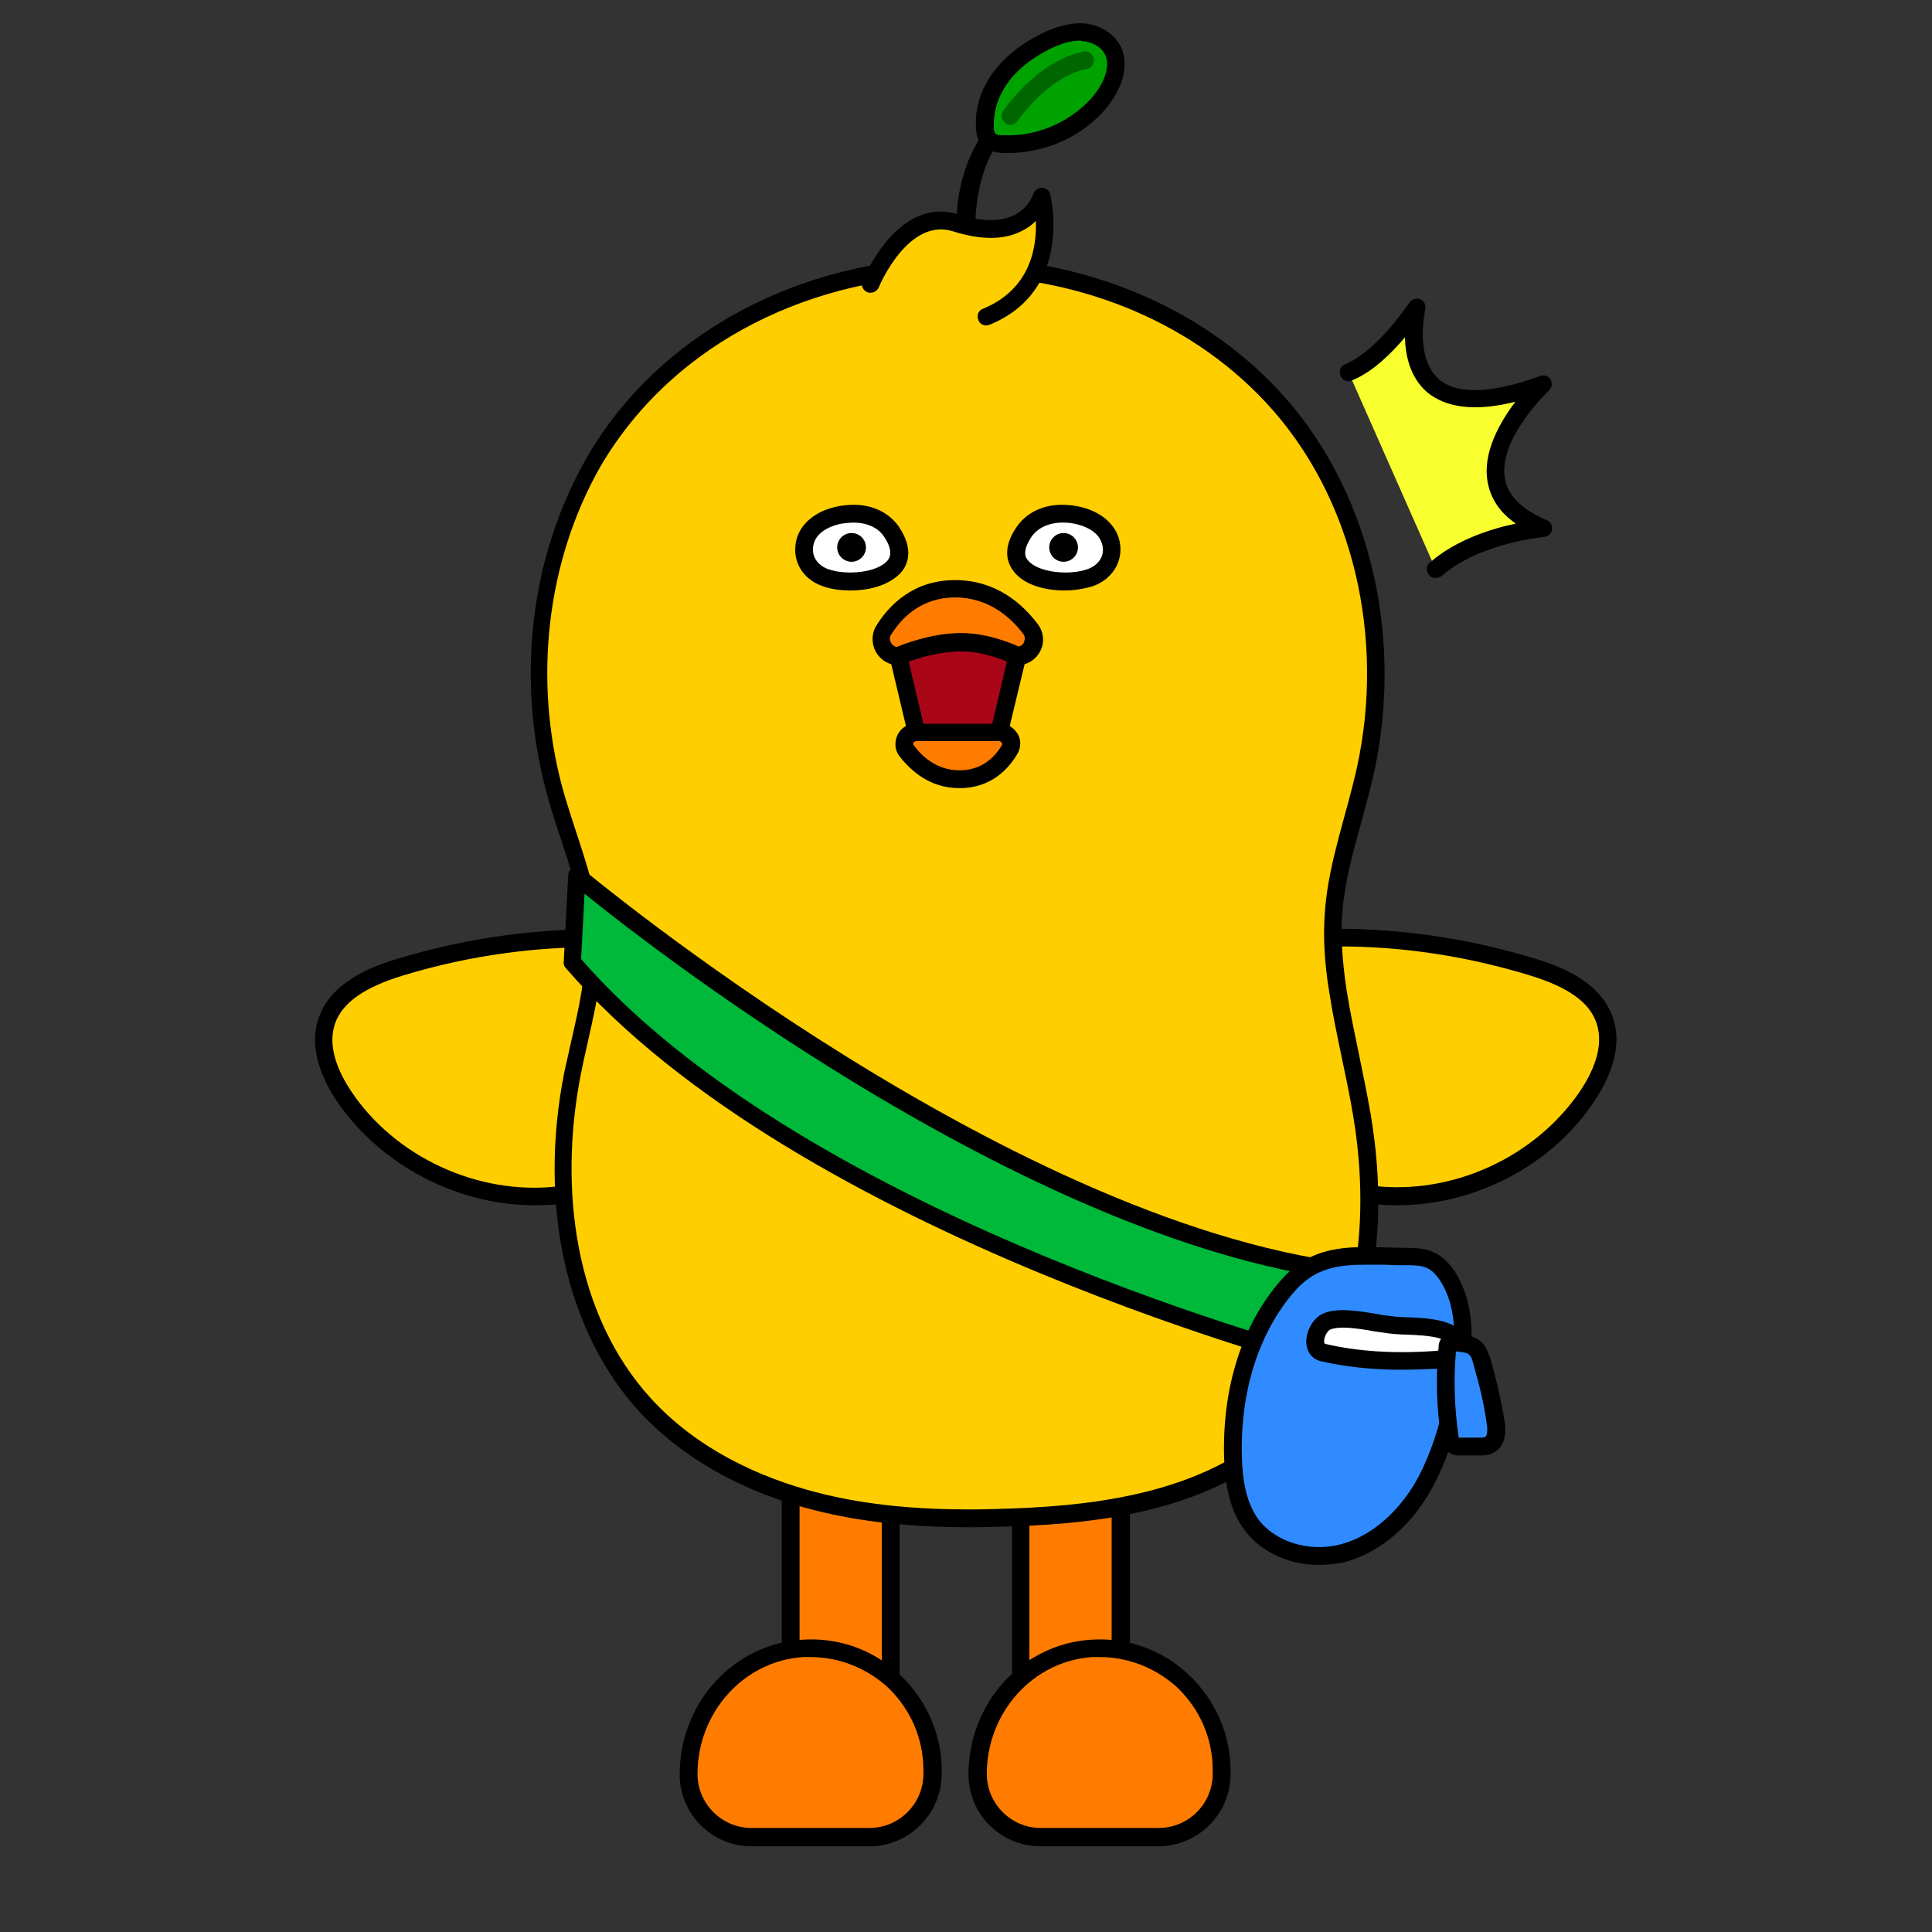 <?xml version="1.0" encoding="utf-8"?>
<!-- Generator: Adobe Illustrator 26.0.3, SVG Export Plug-In . SVG Version: 6.00 Build 0)  -->
<svg version="1.1" id="레이어_1" xmlns="http://www.w3.org/2000/svg" xmlns:xlink="http://www.w3.org/1999/xlink" x="0px"
	 y="0px" viewBox="0 0 390 390" style="enable-background:new 0 0 390 390;" xml:space="preserve">
<rect x="0" y="0" width="390" height="390" fill="#333333" stroke="none"/>
<style type="text/css">
	.st0{fill:#FF7C00;}
	.st1{fill:#FFCE00;}
	.st2{fill:#00B839;}
	.st3{fill:#2F8BFF;}
	.st4{fill:#FFFFFF;}
	.st5{fill:#00A200;}
	.st6{fill:#006600;}
	.st7{fill-rule:evenodd;clip-rule:evenodd;fill:#F9FF2E;}
	.st8{fill:#A90718;}
	.st9{fill-rule:evenodd;clip-rule:evenodd;}
</style>
<g>
	<g>
		<rect x="159.6" y="276" class="st0" width="20.2" height="86.4"/>
		<path d="M181.6,364.2h-23.8v-90h23.8V364.2z M161.4,360.7H178v-82.9h-16.6V360.7z"/>
	</g>
	<g>
		<path class="st0" d="M188.2,357.3c0-14.1-11.9-25.5-26.3-24.6c-13.1,0.8-23,12.3-23,25.4l0,0c0,7,5.7,12.7,12.7,12.7h23.8
			c7,0,12.7-5.7,12.7-12.7v-0.8H188.2z"/>
		<path d="M175.5,372.7h-23.8c-8,0-14.5-6.5-14.5-14.5c0-14.4,10.8-26.3,24.7-27.2c7.4-0.5,14.4,2,19.8,7.1c5.3,5,8.4,12,8.4,19.3
			v0.8C190,366.2,183.5,372.7,175.5,372.7z M163.6,334.5c-0.5,0-1,0-1.5,0c-12,0.8-21.3,11.2-21.3,23.6c0,6,4.9,10.9,10.9,10.9h23.8
			c6,0,10.9-4.9,10.9-10.9v-0.8c0-6.4-2.6-12.3-7.2-16.7C174.9,336.7,169.4,334.5,163.6,334.5z"/>
	</g>
</g>
<g>
	<g>
		<rect x="206.1" y="274.4" class="st0" width="20.2" height="86.7"/>
		<path d="M228.1,362.8h-23.8v-90.2h23.8V362.8z M207.8,359.3h16.6v-83.1h-16.6V359.3z"/>
	</g>
	<g>
		<path class="st0" d="M246.6,357.3c0-14.1-11.9-25.5-26.3-24.6c-13.1,0.8-23,12.3-23,25.4l0,0c0,7,5.7,12.7,12.7,12.7h23.8
			c7,0,12.7-5.7,12.7-12.7v-0.8H246.6z"/>
		<path d="M233.8,372.7H210c-8,0-14.5-6.5-14.5-14.5c0-14.4,10.8-26.3,24.7-27.2c7.4-0.5,14.4,2,19.8,7.1c5.3,5,8.4,12,8.4,19.3v0.8
			C248.4,366.2,241.8,372.7,233.8,372.7z M222,334.5c-0.5,0-1,0-1.5,0c-12,0.8-21.3,11.2-21.3,23.6c0,6,4.9,10.9,10.9,10.9h23.8
			c6,0,10.9-4.9,10.9-10.9v-0.8c0-6.4-2.6-12.3-7.2-16.7C233.3,336.7,227.8,334.5,222,334.5z"/>
	</g>
</g>
<g>
	<path class="st1" d="M138.9,194c-4.1-3.8-10.1-4.5-15.7-4.6c-14.3-0.3-28.6,1.7-42.3,5.8C74.7,197,68,200,66,206.1
		c-1.7,5.1,0.5,10.7,3.5,15.2c9.3,13.9,26.7,21.9,43.3,20"/>
	<path d="M107.9,243.3c-15.6,0-31.1-8.1-39.9-21c-2.8-4.2-5.8-10.6-3.7-16.7c2.4-7.2,10.3-10.4,16.1-12.1
		c13.9-4.2,28.3-6.2,42.8-5.9c5.8,0.1,12.4,0.8,16.9,5.1c0.7,0.7,0.8,1.8,0.1,2.5s-1.8,0.7-2.5,0.1c-3.7-3.4-9.4-4-14.6-4.1
		c-14.1-0.3-28.2,1.6-41.7,5.7c-7.9,2.4-12.3,5.5-13.8,9.8c-1.6,4.8,0.9,10,3.3,13.6c8.9,13.3,25.6,21,41.6,19.2
		c1-0.1,1.9,0.6,2,1.6s-0.6,1.9-1.6,2C111.3,243.2,109.6,243.3,107.9,243.3z"/>
</g>
<g>
	<path class="st1" d="M251.1,194c4.1-3.8,10.1-4.5,15.7-4.6c14.3-0.3,28.6,1.7,42.3,5.8c6.2,1.9,12.9,4.9,14.9,11
		c1.7,5.1-0.5,10.7-3.5,15.2c-9.3,13.9-26.7,21.9-43.3,20"/>
	<path d="M282.1,243.3c-1.7,0-3.4-0.1-5.1-0.3c-1-0.1-1.7-1-1.6-2s1.1-1.7,2-1.6c16,1.8,32.6-5.9,41.6-19.2
		c2.4-3.6,4.9-8.8,3.3-13.6c-1.4-4.3-5.8-7.4-13.8-9.8c-13.5-4.1-27.5-6.1-41.7-5.7c-5.1,0.1-10.9,0.7-14.6,4.1
		c-0.7,0.7-1.8,0.6-2.5-0.1c-0.7-0.7-0.6-1.8,0.1-2.5c4.5-4.3,11.1-5,16.9-5.1c14.5-0.3,28.9,1.7,42.8,5.9
		c5.8,1.7,13.7,4.9,16.1,12.1c2.1,6.1-0.9,12.5-3.7,16.7C313.3,235.3,297.7,243.3,282.1,243.3z"/>
</g>
<g>
	<g>
		<path class="st1" d="M195.9,306.5c-12,0-21.8-1.1-30.9-3.3c-14.3-3.6-26.3-10.3-34.8-19.5c-14.4-15.6-19.9-40.6-14.7-66.8
			c0.4-2.2,0.9-4.5,1.5-6.7c1.4-6.4,2.9-12.9,2.7-19.4c-0.2-7.4-2.5-14.3-4.9-21.7c-1-3.1-2.1-6.4-2.9-9.6
			c-6.1-22.7-3.1-46.8,8-66.2c14-24.3,42.1-39.4,73.3-39.4c24.8,0,47.9,9.5,63.4,26.1c17.7,18.9,25,47.8,19,75.5
			c-0.7,3.4-1.7,6.8-2.6,10.1c-1.6,5.9-3.3,12-3.8,18.2c-0.4,4.9-0.2,10,0.8,16.3c0.7,4.5,1.7,9.1,2.6,13.6
			c0.8,3.8,1.7,7.8,2.3,11.8c4.4,26.6-1.3,49.8-15.7,63.5c-15,14.3-37.1,16.9-54.6,17.5C201.7,306.4,198.8,306.5,195.9,306.5z"/>
	</g>
	<g>
		<path d="M193.3,55.6c23,0,46.1,8.4,62.1,25.5c18.1,19.3,24.2,48.1,18.5,73.9c-2.1,9.5-5.6,18.8-6.4,28.4
			c-0.5,5.6-0.1,11.2,0.8,16.7c1.3,8.5,3.5,16.9,4.9,25.4c3.6,21.8,0.9,46.7-15.2,61.9c-13.9,13.2-34.3,16.4-53.5,17.1
			c-2.9,0.1-5.8,0.2-8.7,0.2c-10.3,0-20.5-0.8-30.4-3.3c-12.7-3.2-25-9.3-33.9-19c-15.6-17-18.7-42.6-14.3-65.3
			c1.7-8.8,4.5-17.5,4.2-26.5c-0.3-10.9-5-21.2-7.9-31.7c-5.8-21.6-3.3-45.5,7.8-64.9C136.3,68.6,164.7,55.6,193.3,55.6 M193.3,52
			c-31.8,0-60.5,15.5-74.8,40.3c-11.4,19.8-14.4,44.4-8.2,67.6c0.9,3.3,1.9,6.5,3,9.7c2.4,7.3,4.6,14.1,4.8,21.2
			c0.2,6.3-1.2,12.4-2.7,19c-0.5,2.2-1,4.5-1.5,6.7c-5.3,26.8,0.4,52.3,15.1,68.4c8.7,9.4,21,16.4,35.6,20
			c9.1,2.3,19.3,3.4,31.3,3.4c2.8,0,5.7-0.1,8.8-0.2c17.9-0.6,40.3-3.3,55.8-18c14.9-14.2,20.8-37.9,16.2-65.1
			c-0.7-4-1.5-8-2.3-11.8c-0.9-4.4-1.9-9-2.6-13.5c-0.9-6.1-1.2-11.2-0.8-15.9c0.5-6,2.1-11.7,3.8-17.8c0.9-3.3,1.8-6.7,2.6-10.2
			c6.1-28.3-1.3-57.8-19.4-77.1C242.1,61.7,218.5,52,193.3,52L193.3,52z"/>
	</g>
</g>
<g>
	<g>
		<path class="st2" d="M116.4,176.8c0,0,87.4,73.5,159,80.3c0,0-0.9,13.5-4.5,18.9c0,0-108.3-27.1-155.4-81.7L116.4,176.8z"/>
		<path d="M270.9,277.8c-0.1,0-0.3,0-0.4-0.1c-1.1-0.3-109.4-27.9-156.3-82.3c-0.3-0.3-0.5-0.8-0.4-1.3l0.9-17.4
			c0-0.7,0.4-1.3,1.1-1.5c0.6-0.3,1.3-0.2,1.9,0.3c0.9,0.7,87.8,73.2,158.1,79.9c1,0.1,1.7,0.9,1.6,1.9c0,0.6-1,14.1-4.8,19.8
			C272,277.5,271.5,277.8,270.9,277.8z M117.3,193.6c43.6,50,140.3,77,152.7,80.3c2-3.9,3.1-11.2,3.5-15.2
			c-63.9-7-140.2-65.9-155.5-78.3L117.3,193.6z"/>
	</g>
	<g>
		<path class="st3" d="M283.7,253.6c1.6,0,3.3,0,4.9,0.7c1.9,0.8,3.3,2.6,4.3,4.4c3.7,6.9,2.6,15.4,0.9,23
			c-1.5,6.7-3.4,13.5-7.1,19.3c-3.6,5.9-9.2,10.8-15.8,12.5c-6.7,1.7-14.5-0.5-18.4-6.2c-2.6-3.8-3.3-8.6-3.4-13.2
			c-0.4-12.4,2.9-25.3,11-34.7C266.5,252,274.5,253.6,283.7,253.6z"/>
		<path d="M266.2,315.9c-6.2,0-12.1-2.8-15.3-7.5c-3.1-4.4-3.6-9.9-3.8-14.1c-0.4-14.2,3.6-26.9,11.5-35.9c6.1-7,13.3-6.8,21-6.6
			c1.3,0,2.7,0.1,4.1,0.1c1.6,0,3.7,0,5.5,0.8c2.1,0.9,3.8,2.6,5.2,5.2c4,7.5,2.8,16.5,1,24.3c-1.4,6.3-3.4,13.5-7.3,19.9
			c-4.3,6.9-10.3,11.6-16.9,13.3C269.6,315.7,267.9,315.9,266.2,315.9z M275.6,255.3c-5.6,0-10.2,0.7-14.3,5.4
			c-7.2,8.3-11,20.2-10.6,33.5c0.1,3.8,0.6,8.5,3.1,12.2c3.3,4.7,10.2,7,16.6,5.4c5.7-1.4,11-5.7,14.8-11.7
			c3.6-5.9,5.5-12.8,6.8-18.8c1.6-7.1,2.8-15.3-0.7-21.8c-1-1.8-2.1-3.1-3.4-3.6c-1.2-0.5-2.7-0.5-4.2-0.5l0,0c-1.4,0-2.8,0-4.2-0.1
			C278.1,255.3,276.8,255.3,275.6,255.3z"/>
	</g>
	<g>
		<path class="st4" d="M280.8,267.4c-3.7-0.4-10.1-1.9-13-0.6c-2.1,0.9-3.5,5.5-0.6,6.2c7.4,1.8,15.2,2,22.8,1.4
			c2.8-0.2,6.8-2.5,3.4-5c-2.7-1.9-8.5-1.8-11.6-2C281.4,267.4,281.1,267.4,280.8,267.4z"/>
		<path d="M282.8,276.5c-5.9,0-11.2-0.6-16.1-1.7c-1.7-0.4-2.8-1.7-3-3.5c-0.2-2.4,1.3-5.2,3.3-6.1c2.8-1.3,7.2-0.6,11.2,0.1
			c1,0.2,1.9,0.3,2.8,0.4l0.8,0.1c0.5,0,1.2,0.1,1.8,0.1c3.6,0.1,8,0.3,10.7,2.2c2.3,1.6,2.2,3.4,2,4.3c-0.6,2.3-3.7,3.7-6.2,3.9
			C287.6,276.4,285.1,276.5,282.8,276.5z M271.1,268c-1,0-1.9,0.1-2.6,0.4c-0.5,0.2-1.3,1.5-1.2,2.5c0,0.3,0.1,0.3,0.3,0.4
			c6.5,1.5,13.7,2,22.2,1.4c1.5-0.1,2.9-0.9,3-1.3c0,0.1-0.2-0.2-0.6-0.5c-1.8-1.3-6-1.4-8.7-1.5c-0.7,0-1.4-0.1-1.9-0.1
			c-0.3,0-0.6-0.1-1-0.1l0,0c-0.9-0.1-1.9-0.3-2.9-0.4C275.6,268.4,273.1,268,271.1,268z"/>
	</g>
	<g>
		<path class="st3" d="M293.6,271c-0.4,0-0.9-0.1-1.1,0.2c-0.2,0.2-0.3,0.6-0.3,0.9c-0.5,5.9-0.4,11.9,0.5,17.8
			c0.1,0.7,0.3,1.4,0.8,1.8c0.4,0.3,0.9,0.3,1.4,0.3c1.2,0,2.4,0,3.6,0c0.8,0,1.6,0,2.3-0.4c1.4-0.8,1.4-2.9,1.2-4.6
			c-0.6-3.9-1.4-7.7-2.5-11.5C298.3,271.8,297.7,271.4,293.6,271z"/>
		<path d="M298.7,293.8c-0.1,0-0.2,0-0.3,0h-3.6c-0.6,0-1.5,0-2.3-0.6c-1.3-0.8-1.5-2.4-1.6-3c-0.9-6-1.1-12.2-0.5-18.3
			c0-0.4,0.1-1.3,0.8-2c0.9-0.9,2.1-0.8,2.6-0.7l0,0c4.8,0.5,6,1.4,7.3,5.9c1.1,4,2,7.9,2.6,11.7c0.5,3.2-0.2,5.3-2.1,6.4
			C300.6,293.8,299.5,293.8,298.7,293.8z M293.9,272.8c-0.5,5.7-0.3,11.3,0.5,16.9c0,0.3,0.1,0.5,0.1,0.6c0-0.1,0.2-0.1,0.3-0.1h3.6
			c0.4,0,1.1,0,1.4-0.1c0.3-0.2,0.6-1,0.3-2.8c-0.5-3.7-1.4-7.5-2.5-11.3C296.9,273.2,296.8,273.1,293.9,272.8z"/>
	</g>
</g>
<g>
	<g>
		<g>
			<path d="M197.4,58.9c-1.1-12.4-2.2-29.5,11.2-36.1c2.1-1.1,0.3-4.3-1.9-3.2c-6,3-10,8.8-12,15c-2.5,7.8-1.7,16.2-1,24.3
				C193.9,61.3,197.6,61.3,197.4,58.9L197.4,58.9z"/>
		</g>
	</g>
	<g>
		<path class="st5" d="M219.7,23c2-1.7,3.7-3.8,4.7-6.2c0.8-1.9,1.2-4.1,0.5-6.1c-1-2.5-3.7-4-6.4-4.2s-5.3,0.8-7.7,2
			c-3.8,1.9-7.2,4.5-9.5,8.1c-1.6,2.5-2.6,5.6-2.5,8.6c0.1,3.1,1.1,3.9,4.1,4C209,29.3,215.2,27,219.7,23z"/>
		<path d="M203.4,30.9c-0.2,0-0.4,0-0.6,0c-4.1-0.1-5.8-1.8-5.8-5.7c-0.1-3.3,0.9-6.7,2.8-9.6c2.3-3.5,5.7-6.4,10.2-8.7
			c3.3-1.6,6-2.3,8.6-2.2c3.6,0.2,6.8,2.4,7.9,5.3c0.8,2.1,0.7,4.8-0.5,7.5c-1.1,2.5-2.8,4.8-5.2,6.9
			C216.2,28.5,209.8,30.9,203.4,30.9z M217.9,8.2c-1.8,0-3.8,0.6-6.2,1.8c-3.9,2-6.9,4.5-8.8,7.5c-1.5,2.3-2.3,5-2.3,7.6
			c0,2.1,0.2,2.2,2.3,2.2c5.7,0.2,11.4-2,15.6-5.7l0,0c2-1.7,3.4-3.6,4.3-5.6c0.4-1,1.1-3,0.4-4.7c-0.6-1.6-2.6-2.9-4.8-3
			C218.3,8.2,218.1,8.2,217.9,8.2z"/>
	</g>
	<g>
		<path class="st6" d="M204,25.2c-0.3,0-0.7-0.1-1-0.3c-0.8-0.5-1-1.7-0.5-2.5c0.3-0.4,6.9-10.1,16.2-12c0.9-0.2,1.9,0.4,2.1,1.4
			c0.2,1-0.4,1.9-1.4,2.1c-7.9,1.6-13.9,10.4-14,10.5C205.1,24.9,204.5,25.2,204,25.2z"/>
	</g>
	<g>
		<path class="st1" d="M175.5,57.3c0,0,6.4-15.8,17.2-12.3c14.4,4.6,17.3-5.3,17.3-5.3s4.7,17.6-11,24.2"/>
		<path d="M199.1,65.7c-0.7,0-1.4-0.4-1.6-1.1c-0.4-0.9,0-2,1-2.3c9.6-4,10.8-12.5,10.6-17.7c-0.7,0.7-1.6,1.4-2.6,1.9
			c-3.7,2-8.4,2-14.1,0.2c-9.1-2.9-15,11.2-15,11.3c-0.4,0.9-1.4,1.3-2.3,1c-0.9-0.4-1.4-1.4-1-2.3c0.3-0.7,7.2-17.3,19.4-13.4
			c4.7,1.5,8.5,1.5,11.3,0.1c2.9-1.5,3.7-4.1,3.8-4.2c0.2-0.8,1-1.3,1.7-1.3c0.8,0,1.5,0.5,1.7,1.3c0,0.2,4.9,19.2-12.1,26.3
			C199.5,65.6,199.3,65.7,199.1,65.7z"/>
	</g>
</g>
<g>
	<path class="st7" d="M289.8,114.9c8-7.1,21.7-8.3,21.7-8.3c-21.7-8.9,0-29.1,0-29.1C279.4,89.4,285.9,62,285.9,62
		s-6.5,10.1-13.7,13.1"/>
	<path d="M289.8,116.7c-0.5,0-1-0.2-1.3-0.6c-0.7-0.7-0.6-1.9,0.1-2.5c5.2-4.6,12.5-6.9,17.4-7.9c-3.2-2.2-5.1-5-5.7-8.4
		c-1.1-5.9,2.5-12.1,5.6-16.2c-8,2-14,1.3-17.9-2c-3.4-3-4.3-7.4-4.4-11c-2.7,3.2-6.5,7-10.7,8.7c-0.9,0.4-2,0-2.3-1
		c-0.4-0.9,0-2,1-2.3c6.5-2.7,12.8-12.3,12.9-12.4c0.5-0.7,1.4-1,2.2-0.7c0.8,0.3,1.2,1.2,1,2.1c0,0.1-2.2,9.6,2.7,14
		c3.6,3.2,10.7,3,20.5-0.6c0.8-0.3,1.7,0,2.1,0.7s0.3,1.7-0.3,2.2c-0.1,0.1-10.4,9.8-8.9,17.9c0.6,3.4,3.5,6.2,8.4,8.3
		c0.8,0.3,1.2,1.1,1.1,1.9s-0.8,1.4-1.6,1.5c-0.1,0-13.2,1.2-20.7,7.9C290.6,116.5,290.2,116.7,289.8,116.7z"/>
</g>
<g>
	<g>
		<path class="st0" d="M201.7,147.8c1.9,0,3,2.1,2,3.7c-1.7,2.7-4.7,5.8-10,5.8c-5.2,0-8.6-3-10.6-5.7c-1.2-1.6,0-3.8,1.9-3.8H201.7
			z"/>
		<path d="M193.7,159.1c-6,0-9.8-3.5-12.1-6.4c-1-1.3-1.1-2.9-0.4-4.4c0.7-1.4,2.2-2.3,3.8-2.3h16.7c1.5,0,2.9,0.8,3.7,2.1
			s0.7,2.9-0.1,4.2C203.4,155.5,199.8,159.1,193.7,159.1z M185,149.6c-0.3,0-0.5,0.2-0.6,0.3s-0.1,0.4,0.1,0.6c1.7,2.3,4.7,5,9.2,5
			c3.6,0,6.5-1.7,8.5-5c0.2-0.3,0.1-0.5,0-0.6s-0.2-0.3-0.5-0.3H185z"/>
	</g>
	<g>
		<polygon class="st8" points="181.3,132.5 185,147.8 201.7,147.8 205.3,132.5 195,125.7 		"/>
		<path d="M203.1,149.6h-19.5l-4.3-18.1l15.8-7.9l12.3,8.1L203.1,149.6z M186.4,146.1h13.9l3-12.8l-8.5-5.6l-11.4,5.7L186.4,146.1z"
			/>
	</g>
	<g>
		<path class="st0" d="M181.3,132.5c-2.7,0-4.4-3-2.9-5.3c2.4-3.8,6.8-8.4,14.4-8.4c7.5,0,12.4,4.4,15.3,8.1
			c1.7,2.3,0.1,5.5-2.8,5.5c0,0-5.6-3-12-2.8C187,129.9,181.3,132.5,181.3,132.5z"/>
		<path d="M205.3,134.3h-0.4l-0.4-0.2c-0.1,0-5.4-2.8-11.1-2.6c-5.9,0.2-11.3,2.6-11.3,2.6l-0.3,0.2h-0.4c-1.9,0-3.6-1-4.6-2.7
			c-0.9-1.7-0.9-3.7,0.1-5.3c2.6-4.2,7.5-9.2,15.9-9.2c8.3,0,13.6,4.8,16.7,8.9c1.2,1.6,1.4,3.7,0.5,5.4
			C209.1,133.2,207.3,134.3,205.3,134.3z M192.8,120.6c-6.8,0-10.8,4.1-12.9,7.5c-0.5,0.7-0.2,1.4,0,1.7c0.1,0.2,0.5,0.7,1.1,0.8
			c1.5-0.6,6.6-2.6,12.2-2.8c5.7-0.2,10.8,2,12.4,2.7c0.7-0.1,1.1-0.7,1.1-0.9c0.1-0.3,0.4-1-0.2-1.7
			C204.1,124.7,199.6,120.6,192.8,120.6z"/>
	</g>
</g>
<g>
	<g>
		<path class="st4" d="M169.6,103.9c0.9-0.2,1.9-0.3,2.8-0.3c3,0,5.9,1.2,7.6,3.7c6.1,8.9-7.1,11.5-13.4,9.2c-3.2-1.1-5.1-4.2-4-7.5
			C163.6,106.1,166.7,104.5,169.6,103.9z"/>
		<path d="M171.7,119.2c-2.1,0-4.1-0.3-5.7-0.9c-4.3-1.5-6.4-5.6-5.1-9.8c1-3.1,4.1-5.5,8.3-6.3c1-0.2,2.1-0.3,3.2-0.3
			c3.9,0,7.2,1.7,9.1,4.5c3,4.5,1.7,7.5,0.6,8.9C179.9,118,175.7,119.2,171.7,119.2z M172.3,105.5c-0.8,0-1.6,0.1-2.4,0.2l0,0
			c-1.1,0.2-4.7,1.1-5.6,3.9c-0.8,2.7,0.9,4.6,2.9,5.3c3.7,1.3,10,0.7,12-1.8c0.3-0.4,1.3-1.7-0.7-4.7
			C177.3,106.5,175,105.5,172.3,105.5C172.4,105.5,172.3,105.5,172.3,105.5z"/>
	</g>
	<g>
		<circle class="st9" cx="171.9" cy="110.5" r="2.9"/>
	</g>
	<g>
		<path class="st4" d="M217.1,103.9c-0.9-0.2-1.9-0.3-2.8-0.3c-3,0-5.9,1.2-7.6,3.7c-6.1,8.9,7.1,11.5,13.4,9.2
			c3.2-1.1,5.1-4.2,4-7.5C223.1,106.1,219.9,104.5,217.1,103.9z"/>
		<path d="M214.9,119.2c-3.9,0-8.2-1.1-10.3-3.9c-1.1-1.4-2.5-4.4,0.6-8.9c1.9-2.8,5.2-4.5,9.1-4.5c1.1,0,2.1,0.1,3.2,0.3l0,0
			c4.2,0.8,7.3,3.2,8.3,6.3c1.3,4.1-0.8,8.2-5.1,9.8C219.1,118.8,217,119.2,214.9,119.2z M214.4,105.5
			C214.3,105.5,214.3,105.5,214.4,105.5c-2.7,0-5,1.1-6.2,2.9c-2,3-1.1,4.3-0.7,4.7c2,2.5,8.4,3.1,12,1.8c2.1-0.7,3.8-2.7,2.9-5.3
			c-0.9-2.8-4.5-3.7-5.6-3.9l0,0C215.9,105.5,215.1,105.5,214.4,105.5z"/>
	</g>
	<g>
		<circle class="st9" cx="214.7" cy="110.5" r="2.9"/>
	</g>
</g>
</svg>
